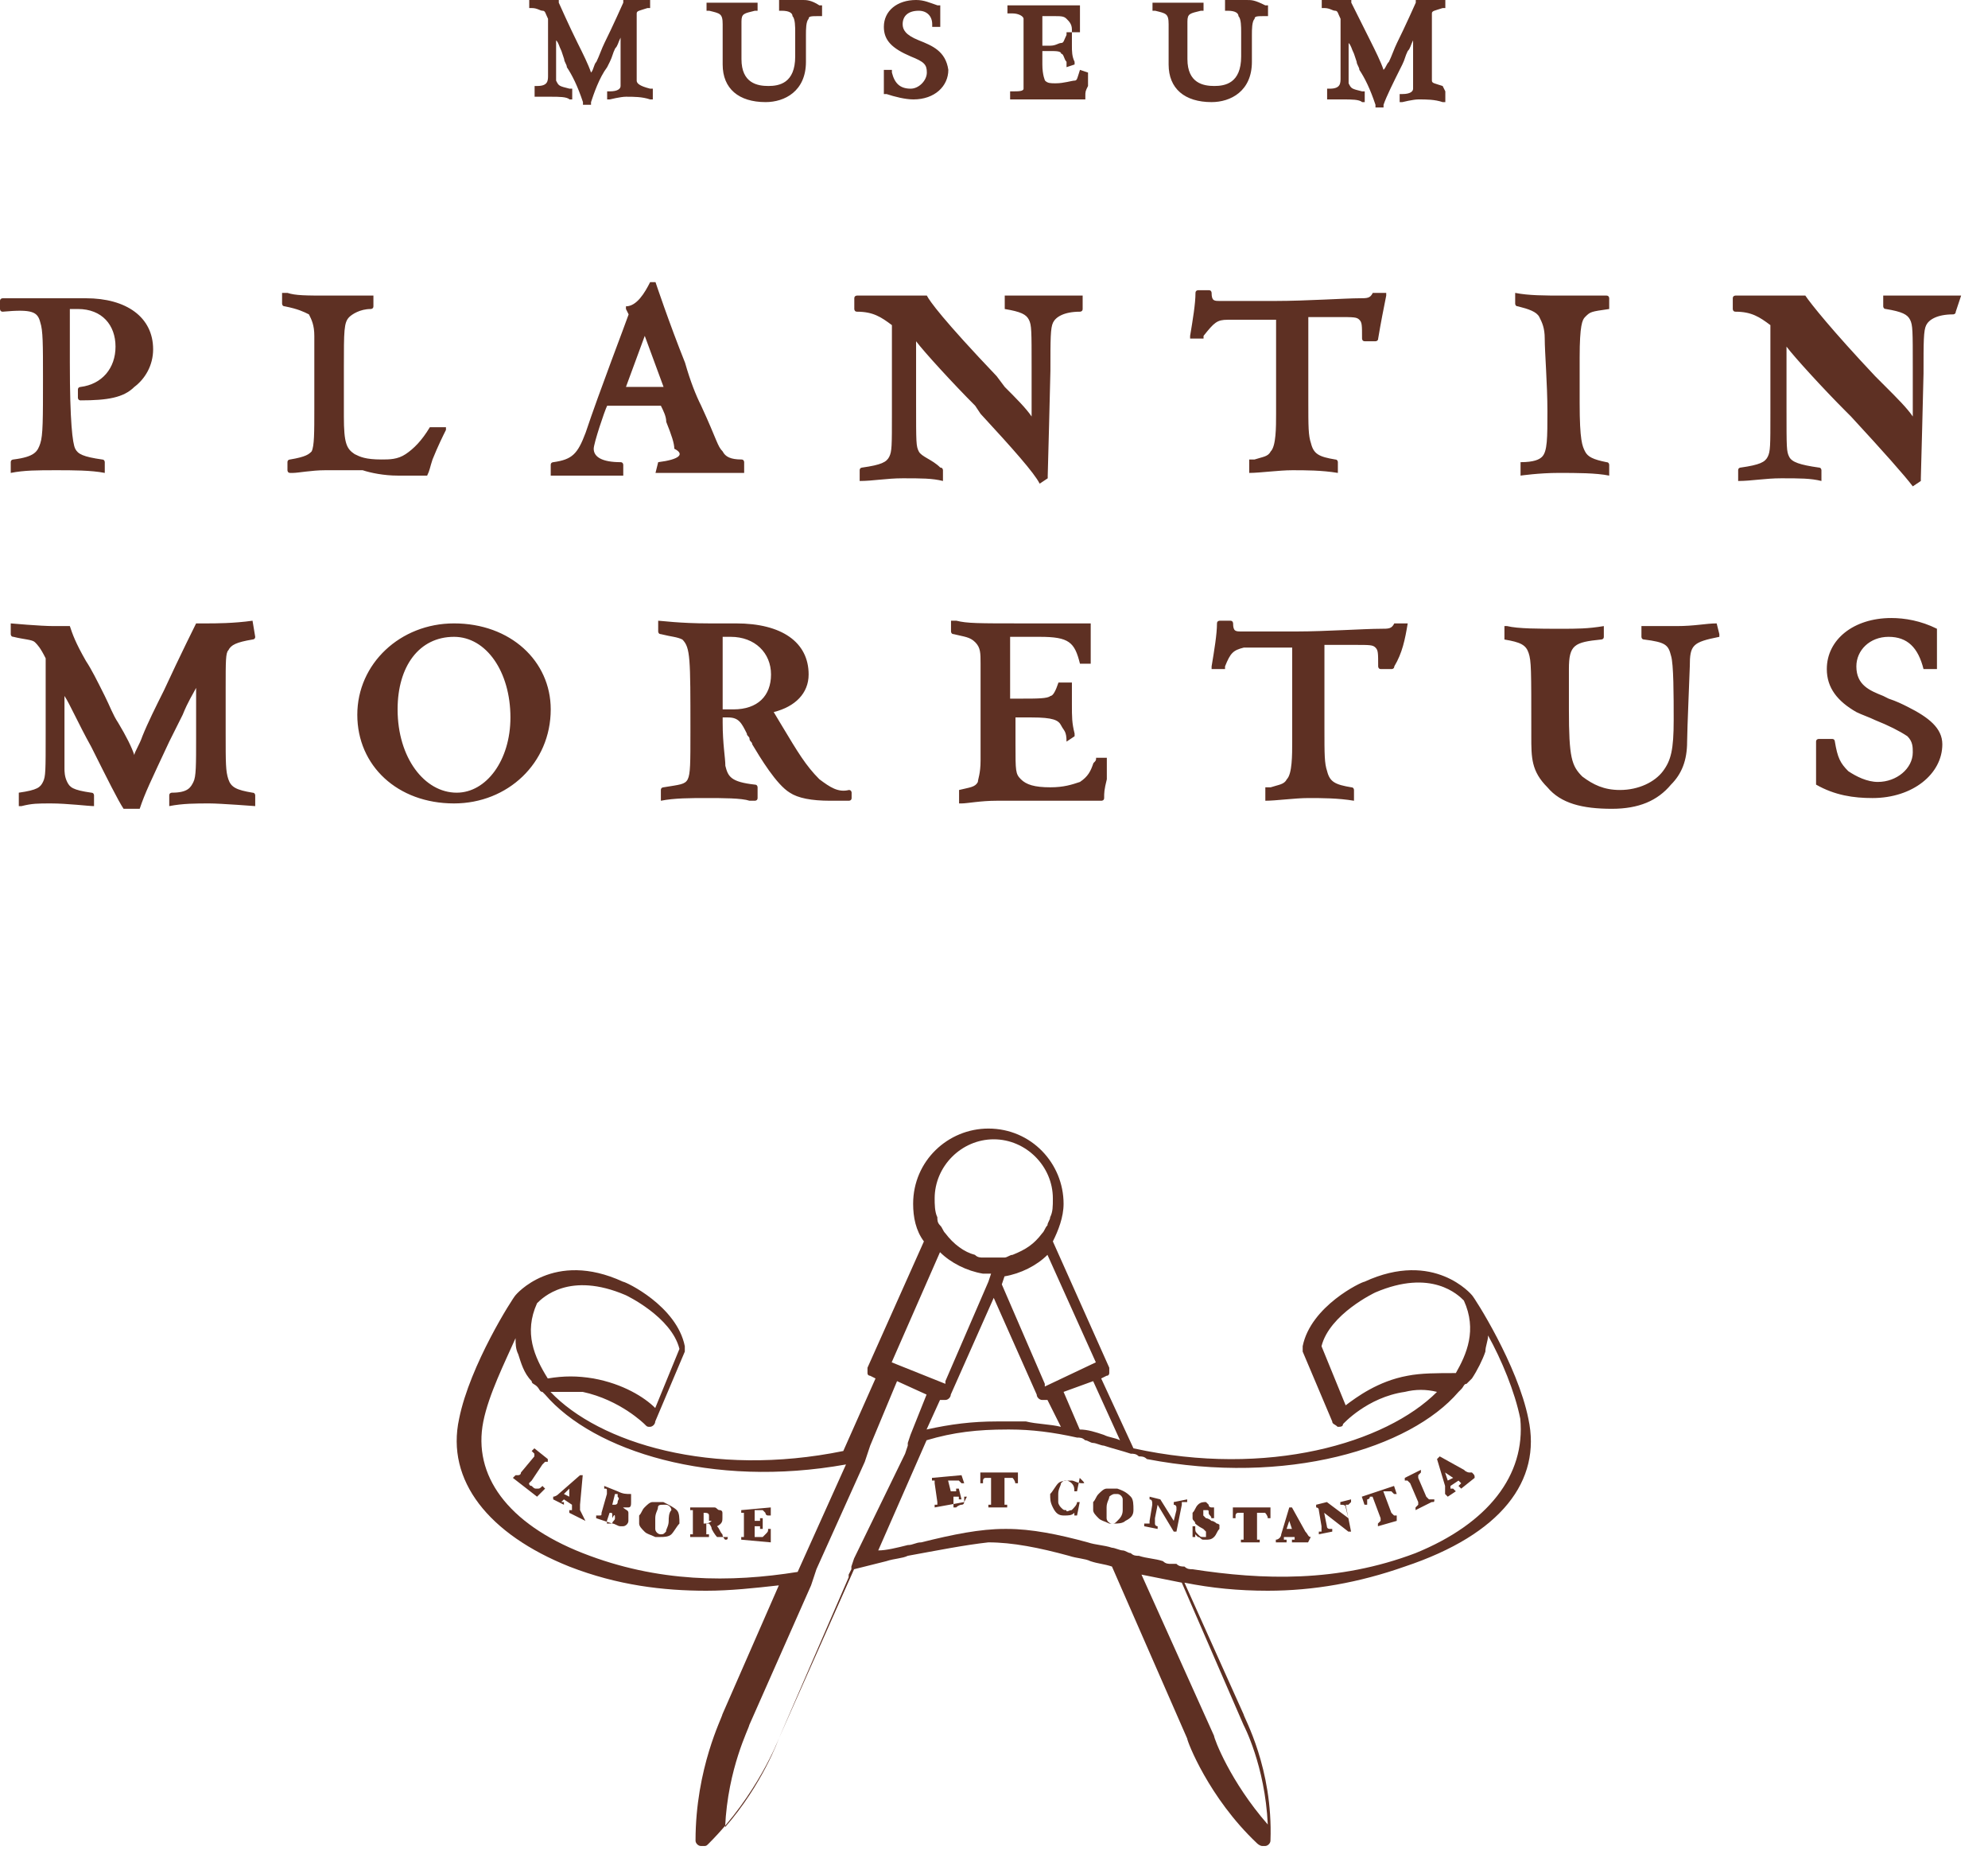 <svg width="74" height="69" viewBox="0 0 74 69" fill="none" xmlns="http://www.w3.org/2000/svg">
<path d="M23.7 3V0.5C23.7 0.4 23.8 0.4 24.1 0.3H24.2V0H23.2V0.1C23.2 0.1 22.8 1 22.5 1.6C22.4 1.8 22.3 2.1 22.2 2.3C22.1 2.4 22.1 2.6 22 2.7C21.9 2.4 21.7 2 21.5 1.6C21.2 1 20.8 0.1 20.8 0.1V0H19.7V0.3H19.8C20 0.3 20.1 0.4 20.2 0.4C20.3 0.4 20.3 0.5 20.4 0.7V2.8C20.4 3 20.4 3.2 20 3.2H19.9V3.6H20.5C20.8 3.6 21.1 3.6 21.2 3.7H21.3V3.3H21.2C20.8 3.2 20.8 3.2 20.7 3V1.5C20.8 1.6 20.8 1.7 20.9 1.9L21 2.2C21 2.3 21.1 2.4 21.1 2.5C21.3 2.8 21.5 3.2 21.7 3.8V3.9H22V3.8C22.1 3.5 22.3 2.9 22.6 2.5L22.7 2.3C22.8 2.1 22.8 2 22.9 1.8C23 1.7 23 1.6 23.1 1.4V3.2C23.1 3.3 23 3.4 22.7 3.4H22.6V3.7H22.7C22.7 3.7 23.1 3.6 23.3 3.6C23.6 3.6 23.9 3.6 24.2 3.7H24.3V3.3H24.2C23.8 3.2 23.7 3.1 23.7 3ZM29.9 0H29V0.4H29.1C29.4 0.4 29.5 0.5 29.5 0.6C29.6 0.7 29.6 1 29.6 1.2V2.1C29.6 3.1 29 3.2 28.6 3.2C28.2 3.2 27.6 3.1 27.6 2.2V0.8C27.6 0.5 27.7 0.5 28.1 0.4H28.2V0.1H26.3V0.4H26.4C26.8 0.5 26.9 0.5 26.9 0.9V2.4C26.9 3.3 27.5 3.8 28.5 3.8C29.2 3.8 30 3.4 30 2.3V1.3C30 1.1 30 0.8 30.1 0.7C30.1 0.6 30.2 0.6 30.5 0.6H30.6V0.2H30.5C30.2 -1.93715e-07 30 0 29.9 0ZM34.2 1.5C33.7 1.3 33.6 1.1 33.6 0.9C33.6 0.6 33.8 0.4 34.2 0.4C34.5 0.4 34.7 0.6 34.7 0.9V1H35V0.2H34.9C34.6 0.1 34.4 0 34.1 0C33.4 0 32.9 0.4 32.9 1C32.9 1.5 33.2 1.8 33.9 2.1C34.4 2.3 34.5 2.4 34.5 2.7C34.5 3 34.2 3.3 33.9 3.3C33.5 3.3 33.3 3.1 33.2 2.7V2.6H32.9V3.5H33C33.3 3.6 33.7 3.7 34 3.7C34.8 3.7 35.3 3.2 35.3 2.6C35.2 1.9 34.7 1.7 34.2 1.5ZM40.2 2.6C40.1 2.9 40.1 3 40 3C39.9 3 39.6 3.1 39.3 3.1C39.1 3.1 39 3.1 38.9 3C38.9 3 38.8 2.8 38.8 2.4V1.9H39.1C39.3 1.9 39.5 1.9 39.5 2C39.6 2 39.6 2.2 39.7 2.3V2.5L40 2.4V2.3C39.9 2.1 39.9 1.9 39.9 1.7V1.2H39.7V1.3C39.6 1.5 39.6 1.6 39.5 1.6C39.4 1.6 39.3 1.7 39.1 1.7H38.8V0.6H39.2C39.5 0.6 39.6 0.6 39.7 0.7C39.8 0.8 39.9 0.9 39.9 1.1V1.2H40.2V0.2H37.5V0.5H37.7C37.9 0.5 38.1 0.6 38.1 0.7V3.3C38.1 3.4 37.9 3.4 37.7 3.4H37.6V3.7H40.4V3.6C40.4 3.4 40.4 3.4 40.5 3.2V2.7L40.2 2.6ZM46.4 0H45.6V0.4H45.7C46 0.4 46.1 0.5 46.1 0.6C46.2 0.7 46.2 1 46.2 1.2V2.1C46.2 3.1 45.6 3.2 45.2 3.2C44.8 3.2 44.2 3.1 44.2 2.2V0.8C44.2 0.5 44.3 0.5 44.7 0.4H44.8V0.1H42.9V0.4H43C43.4 0.5 43.5 0.5 43.5 0.9V2.4C43.5 3.3 44.1 3.8 45.1 3.8C45.8 3.8 46.6 3.4 46.6 2.3V1.3C46.6 1.1 46.6 0.8 46.7 0.7C46.7 0.6 46.8 0.6 47.1 0.6H47.2V0.2H47.1C46.7 -1.93715e-07 46.6 0 46.4 0ZM53.7 3.2C53.4 3.1 53.3 3.1 53.3 3V0.5C53.3 0.4 53.4 0.4 53.7 0.3H53.8V0H52.7V0.1C52.7 0.1 52.3 1 52 1.6C51.9 1.8 51.8 2.1 51.7 2.3C51.6 2.4 51.6 2.5 51.5 2.6C51.4 2.3 51.2 1.9 51 1.5L50.3 0.1V0H49.2V0.3H49.3C49.5 0.3 49.6 0.4 49.7 0.4C49.8 0.4 49.8 0.5 49.9 0.7V2.9C49.9 3.1 49.9 3.3 49.5 3.3H49.4V3.7H50C50.3 3.7 50.6 3.7 50.7 3.8H50.8V3.4H50.7C50.3 3.3 50.3 3.3 50.2 3.1V1.6C50.3 1.7 50.3 1.8 50.4 2L50.5 2.3C50.5 2.4 50.6 2.5 50.6 2.6C50.8 2.9 51 3.3 51.2 3.9V4H51.5V3.9C51.6 3.6 51.9 3 52.1 2.6L52.2 2.4C52.3 2.2 52.3 2.1 52.4 1.9C52.5 1.8 52.5 1.7 52.6 1.5V3.3C52.6 3.4 52.5 3.5 52.2 3.5H52.1V3.8H52.2C52.2 3.8 52.6 3.7 52.8 3.7C53.1 3.7 53.4 3.7 53.7 3.8H53.8V3.4L53.7 3.2ZM1.5 12C1.6 12.3 1.6 12.8 1.6 14.1C1.6 15.6 1.6 16.2 1.5 16.5C1.4 16.8 1.3 17 0.5 17.1C0.5 17.1 0.4 17.1 0.4 17.2V17.6C0.9 17.5 1.4 17.5 2.1 17.5C2.7 17.5 3.4 17.5 3.9 17.6V17.2C3.9 17.2 3.9 17.1 3.8 17.1C3.1 17 2.9 16.9 2.8 16.7C2.7 16.5 2.6 15.7 2.6 13.5V11.5H2.9C3.8 11.5 4.3 12.1 4.3 12.9C4.3 13.7 3.8 14.3 3 14.4C3 14.4 2.9 14.4 2.9 14.5V14.8C2.9 14.8 2.9 14.9 3 14.9C4 14.9 4.6 14.8 5 14.4C5.4 14.1 5.7 13.6 5.7 13C5.7 11.8 4.7 11.1 3.2 11.1H0.1C0.1 11.1 0 11.1 0 11.2V11.5C0 11.5 -1.52737e-06 11.6 0.1 11.6C1.2 11.5 1.4 11.6 1.5 12ZM14.8 17.7H15.9C16 17.5 16 17.4 16.1 17.1C16.3 16.6 16.5 16.2 16.6 16V15.9H16C15.7 16.4 15.4 16.7 15.1 16.9C14.8 17.1 14.5 17.1 14.2 17.1C13.6 17.1 13.4 17 13.2 16.9C12.9 16.7 12.8 16.5 12.8 15.5V13.7C12.8 12.3 12.8 12 13 11.8C13.1 11.7 13.4 11.5 13.8 11.5C13.8 11.5 13.9 11.5 13.9 11.4V11H12.2C11.4 11 11 11 10.7 10.9H10.5V11.3C10.5 11.3 10.5 11.4 10.6 11.4C11.1 11.5 11.3 11.6 11.5 11.7C11.6 11.9 11.7 12.1 11.7 12.5V15.2C11.7 16.1 11.7 16.6 11.6 16.8C11.5 16.9 11.4 17 10.8 17.1C10.8 17.1 10.7 17.1 10.7 17.2V17.5C10.7 17.5 10.7 17.6 10.8 17.6H10.9C11.1 17.6 11.6 17.5 12.1 17.5H13.5C13.8 17.6 14.3 17.7 14.8 17.7ZM24.5 17.2L24.4 17.6H27.7V17.2C27.7 17.2 27.7 17.1 27.6 17.1C27.2 17.1 27 17 26.9 16.8C26.7 16.6 26.7 16.4 26.1 15.1C25.9 14.7 25.7 14.2 25.5 13.5C24.9 12 24.4 10.5 24.4 10.5H24.2C24 10.9 23.7 11.4 23.3 11.4V11.5L23.4 11.7C23.3 12 22.3 14.6 21.8 16.1C21.5 16.9 21.3 17.1 20.6 17.2C20.6 17.2 20.5 17.2 20.5 17.3V17.7H23.2V17.3C23.2 17.3 23.2 17.2 23.1 17.2C22.4 17.2 22.1 17 22.1 16.7C22.1 16.5 22.5 15.3 22.6 15.1H24.6C24.7 15.3 24.8 15.5 24.8 15.7C25 16.2 25.1 16.5 25.1 16.7C25.5 16.9 25.3 17.1 24.5 17.2ZM24.7 14.4H23.3L24 12.5L24.7 14.4ZM34.2 16.8C34.1 16.6 34.1 16.5 34.1 15V12.7C34.4 13.1 35.5 14.3 36.3 15.1L36.5 15.4C37.7 16.7 38.5 17.6 38.7 18L39 17.8V17.7C39 17.7 39.1 14 39.1 13.8C39.1 12.6 39.1 12.2 39.2 12C39.3 11.8 39.6 11.6 40.2 11.6C40.2 11.6 40.3 11.6 40.3 11.5V11H37.4V11.5C38 11.6 38.2 11.7 38.3 11.9C38.4 12.1 38.4 12.3 38.4 13.7V15.5C38.2 15.2 37.8 14.8 37.4 14.4L37.1 14C35.1 11.9 34.6 11.2 34.5 11H31.9C31.9 11 31.8 11 31.8 11.1V11.5C31.8 11.5 31.8 11.6 31.9 11.6C32.5 11.6 32.8 11.8 33.2 12.1V15.4C33.2 16.6 33.2 16.8 33.1 17C33 17.2 32.8 17.3 32.1 17.4C32.1 17.4 32 17.4 32 17.5V17.9C32.5 17.9 33 17.8 33.6 17.8C34.3 17.8 34.7 17.8 35.1 17.9V17.5C35.1 17.5 35.1 17.4 35 17.4C34.7 17.1 34.3 17 34.2 16.8ZM45.7 11.9H47.5V15.4C47.5 15.9 47.5 16.6 47.3 16.8C47.2 17 47 17 46.7 17.1H46.5V17.6C46.9 17.6 47.6 17.5 48.1 17.5C48.6 17.5 49.2 17.5 49.8 17.6V17.2C49.8 17.2 49.8 17.1 49.7 17.1C49.1 17 48.9 16.9 48.8 16.5C48.7 16.2 48.7 15.9 48.7 14.9V11.8H49.8C50.4 11.8 50.5 11.8 50.6 11.9C50.7 12 50.7 12.1 50.7 12.6C50.7 12.6 50.7 12.7 50.8 12.7H51.2C51.2 12.7 51.3 12.7 51.3 12.6C51.4 12 51.5 11.5 51.6 11V10.9H51.1C51 11.1 50.9 11.1 50.6 11.1C50.1 11.1 48.6 11.2 47.5 11.2H45.4C45.2 11.2 45.1 11.2 45.1 10.9C45.1 10.9 45.1 10.8 45 10.8H44.6C44.6 10.8 44.5 10.8 44.5 10.9C44.5 11.3 44.4 11.9 44.3 12.5V12.6H44.8V12.5C45.2 12 45.3 11.9 45.7 11.9ZM57.3 11.8C57.4 12 57.5 12.2 57.5 12.6C57.5 13.1 57.6 14.3 57.6 15.3C57.6 16.3 57.6 16.8 57.4 17C57.3 17.1 57.1 17.2 56.6 17.2V17.7C56.6 17.7 57.3 17.6 58 17.6C58.7 17.6 59.4 17.6 59.9 17.7V17.3C59.9 17.3 59.9 17.2 59.8 17.2C59.3 17.1 59.1 17 59 16.8C58.9 16.6 58.8 16.4 58.8 15V13.3C58.8 12.1 58.9 11.9 59 11.8C59.2 11.6 59.2 11.6 59.9 11.5V11.1C59.9 11.1 59.9 11 59.8 11H58.2C57.5 11 56.9 11 56.4 10.9V11.3C56.4 11.3 56.4 11.4 56.5 11.4C56.9 11.5 57.2 11.6 57.3 11.8ZM73 11H70.1V11.4C70.1 11.4 70.1 11.5 70.2 11.5C70.8 11.6 71 11.7 71.1 11.9C71.2 12.1 71.2 12.3 71.2 13.7V15.5C71 15.2 70.6 14.8 70.2 14.4L69.8 14C68.2 12.3 67.4 11.3 67.2 11H64.6C64.6 11 64.5 11 64.5 11.1V11.5C64.5 11.5 64.5 11.6 64.6 11.6C65.2 11.6 65.5 11.8 65.9 12.1V15.4C65.9 16.6 65.9 16.8 65.8 17C65.7 17.2 65.5 17.3 64.8 17.4C64.8 17.4 64.7 17.4 64.7 17.5V17.9C65.2 17.9 65.7 17.8 66.3 17.8C67 17.8 67.4 17.8 67.8 17.9V17.5C67.8 17.5 67.8 17.4 67.7 17.4C67 17.3 66.7 17.2 66.6 17C66.5 16.8 66.5 16.7 66.5 15.2V12.9C66.8 13.3 67.9 14.5 68.7 15.3L68.9 15.5C70.1 16.8 70.9 17.7 71.2 18.1L71.5 17.9V17.8C71.5 17.8 71.6 14.1 71.6 13.9C71.6 12.7 71.6 12.3 71.7 12.1C71.8 11.9 72.1 11.7 72.7 11.7C72.7 11.7 72.8 11.7 72.8 11.6L73 11C73.1 11 73.1 11 73 11ZM9.4 23.1C8.7 23.2 8 23.2 7.7 23.2H7.3C7.3 23.2 6.7 24.4 6.1 25.7C5.8 26.3 5.5 26.9 5.3 27.4C5.2 27.7 5 28 5 28.1C4.9 27.8 4.7 27.4 4.4 26.9C4.2 26.6 4.1 26.3 3.9 25.9C3.6 25.3 3.4 24.9 3.2 24.6C2.8 23.9 2.7 23.6 2.6 23.3H2C1.5 23.3 0.4 23.2 0.4 23.2V23.6C0.4 23.6 0.4 23.7 0.5 23.7C0.9 23.8 1.2 23.8 1.3 23.9C1.4 24 1.5 24.1 1.7 24.5V27.3C1.7 28.7 1.7 28.9 1.6 29.1C1.5 29.3 1.4 29.4 0.7 29.5V30H0.8C1.2 29.9 1.4 29.9 1.9 29.9C2.5 29.9 3.3 30 3.5 30V29.6C3.5 29.6 3.5 29.5 3.4 29.5C2.7 29.4 2.6 29.3 2.5 29.1C2.4 28.9 2.4 28.7 2.4 28.6V25.9C2.6 26.2 2.9 26.9 3.4 27.8C4 29 4.4 29.8 4.6 30.1H5.2C5.4 29.5 5.6 29.1 6.3 27.6L6.8 26.6C7 26.1 7.2 25.8 7.3 25.6V27.4C7.3 28.5 7.3 28.9 7.2 29.1C7.1 29.3 7 29.5 6.4 29.5C6.4 29.5 6.3 29.5 6.3 29.6V30C6.8 29.9 7.3 29.9 7.8 29.9C8.2 29.9 9.5 30 9.5 30V29.6C9.5 29.6 9.5 29.5 9.4 29.5C8.8 29.4 8.6 29.3 8.5 29C8.4 28.7 8.4 28.4 8.4 27.3V25.6C8.4 24.6 8.4 24.3 8.5 24.2C8.6 24 8.8 23.9 9.4 23.8C9.4 23.8 9.5 23.8 9.5 23.7L9.4 23.1C9.5 23.2 9.5 23.2 9.4 23.1ZM16.9 23.2C14.9 23.2 13.3 24.7 13.3 26.6C13.3 28.5 14.8 29.9 16.9 29.9C18.9 29.9 20.5 28.4 20.5 26.4C20.5 24.6 19 23.2 16.9 23.2ZM17 29.5C15.8 29.5 14.8 28.2 14.8 26.4C14.8 24.8 15.6 23.7 16.9 23.7C18.1 23.7 19 25 19 26.7C19 28.3 18.1 29.5 17 29.5ZM30.5 29C30 28.5 29.7 28 29.1 27L28.8 26.5C29.6 26.3 30.1 25.8 30.1 25.1C30.1 23.9 29.1 23.2 27.4 23.2H26.4C25.3 23.2 24.6 23.1 24.5 23.1V23.5C24.5 23.5 24.5 23.6 24.6 23.6C25 23.7 25.2 23.7 25.4 23.8C25.7 24.1 25.7 24.5 25.7 27.2C25.7 28.4 25.7 28.8 25.6 29C25.5 29.2 25.3 29.2 24.7 29.3C24.7 29.3 24.6 29.3 24.6 29.4V29.8C25.1 29.7 25.7 29.7 26.3 29.7C26.9 29.7 27.6 29.7 27.9 29.8H28.1C28.1 29.8 28.2 29.8 28.2 29.7V29.3C28.2 29.3 28.2 29.2 28.1 29.2C27.2 29.1 27.1 28.9 27 28.5C27 28.2 26.9 27.7 26.9 26.9V26.7H27.1C27.5 26.7 27.6 26.9 27.8 27.3C27.8 27.4 27.9 27.4 27.9 27.5C27.9 27.6 28 27.6 28 27.7C28.3 28.2 28.9 29.2 29.4 29.5C29.7 29.7 30.2 29.8 30.9 29.8H31.6C31.6 29.8 31.7 29.8 31.7 29.7V29.5C31.7 29.5 31.7 29.4 31.6 29.4C31.2 29.5 30.9 29.3 30.5 29ZM28.7 25.1C28.7 25.9 28.2 26.4 27.3 26.4H26.9V23.7H27.2C28.1 23.7 28.7 24.3 28.7 25.1ZM41.2 28.2H40.8C40.8 28.3 40.8 28.3 40.7 28.4C40.6 28.7 40.5 28.9 40.2 29.1C39.9 29.2 39.6 29.3 39.1 29.3C38.5 29.3 38.2 29.2 38 29C37.8 28.8 37.8 28.7 37.8 27.7V26.7H38.4C39.2 26.7 39.4 26.8 39.5 27C39.6 27.2 39.7 27.2 39.7 27.6L40 27.4V27.3C39.9 26.9 39.9 26.7 39.9 26.2V25.4H39.4C39.3 25.7 39.2 25.9 39.1 25.9C39 26 38.6 26 38 26H37.6V23.7H38.7C39.8 23.7 40 23.9 40.2 24.7H40.6V23.2H38.1C36.4 23.2 36 23.2 35.6 23.1H35.4V23.5C35.4 23.5 35.4 23.6 35.5 23.6C35.9 23.7 36.1 23.7 36.3 23.9C36.5 24.1 36.5 24.3 36.5 24.7V28.3C36.5 28.8 36.4 29 36.4 29.1C36.3 29.3 36.1 29.3 35.7 29.4V29.9H35.8C36 29.9 36.5 29.8 37.1 29.8H41C41 29.8 41.1 29.8 41.1 29.7C41.1 29.5 41.1 29.4 41.2 29V28.2C41.3 28.3 41.3 28.3 41.2 28.2ZM52.4 23.2H51.9C51.8 23.4 51.7 23.4 51.4 23.4C50.8 23.4 49.3 23.5 48.3 23.5H46.2C46 23.5 45.9 23.5 45.9 23.2C45.9 23.2 45.9 23.1 45.8 23.1H45.4C45.4 23.1 45.3 23.1 45.3 23.2C45.3 23.6 45.2 24.2 45.1 24.8V24.9H45.6V24.8C45.8 24.3 45.9 24.2 46.3 24.1H48.1V27.6C48.1 28.1 48.1 28.8 47.9 29C47.8 29.2 47.6 29.2 47.3 29.3H47.1V29.8C47.5 29.8 48.2 29.7 48.7 29.7C49.2 29.7 49.8 29.7 50.4 29.8V29.4C50.4 29.4 50.4 29.3 50.3 29.3C49.7 29.2 49.5 29.1 49.4 28.7C49.3 28.4 49.3 28.1 49.3 27.1V24H50.4C51 24 51.1 24 51.2 24.1C51.3 24.2 51.3 24.3 51.3 24.8C51.3 24.8 51.3 24.9 51.4 24.9H51.8C51.8 24.9 51.9 24.9 51.9 24.8C52.2 24.3 52.3 23.8 52.4 23.2ZM63.9 23.2C63.5 23.2 63.1 23.3 62.4 23.3H61.1V23.7C61.1 23.7 61.1 23.8 61.2 23.8C62 23.9 62.1 24 62.2 24.4C62.3 24.7 62.3 25.9 62.3 26.8C62.3 27.9 62.2 28.3 61.9 28.7C61.6 29.1 61 29.4 60.3 29.4C59.7 29.4 59.3 29.2 58.9 28.9C58.5 28.5 58.4 28.2 58.4 26.4V24.9C58.4 24 58.6 23.9 59.6 23.8C59.6 23.8 59.7 23.8 59.7 23.7V23.3C59.1 23.4 58.7 23.4 58.1 23.4C57.3 23.4 56.5 23.4 56.1 23.3H56V23.8C56.6 23.9 56.8 24 56.9 24.3C57 24.6 57 24.9 57 27.2V27.4C57 28.2 57 28.7 57.6 29.3C58.1 29.9 58.9 30.1 60 30.1C61 30.1 61.7 29.8 62.2 29.2C62.6 28.8 62.8 28.3 62.8 27.6C62.8 27.2 62.9 24.9 62.9 24.8C62.9 24 63 23.9 64 23.7V23.6L63.9 23.2ZM71 26.3C70.8 26.2 70.6 26.1 70.3 26L70.1 25.9C69.6 25.7 69.1 25.5 69.1 24.8C69.1 24.2 69.6 23.7 70.3 23.7C71 23.7 71.4 24.1 71.6 24.9H72.1V23.4C71.5 23.1 70.9 23 70.4 23C69 23 68 23.8 68 24.9C68 25.6 68.4 26.1 69.1 26.5C69.3 26.6 69.6 26.7 69.8 26.8C70.3 27 70.7 27.2 71 27.4C71.2 27.6 71.2 27.8 71.2 28C71.2 28.6 70.6 29.1 69.9 29.1C69.5 29.1 69.1 28.9 68.8 28.7C68.5 28.4 68.4 28.2 68.3 27.6C68.3 27.6 68.3 27.5 68.2 27.5H67.7C67.7 27.5 67.6 27.5 67.6 27.6V29.2C68.3 29.6 69 29.7 69.7 29.7C71.2 29.7 72.3 28.8 72.3 27.7C72.3 27.1 71.8 26.7 71 26.3Z" fill="#5E3023"/>
<path d="M20.391 54.3L19.891 53.9L19.791 54L19.891 54.1V54.2L19.391 54.8C19.391 54.9 19.291 54.9 19.291 54.9H19.191L19.091 55L19.991 55.7L20.291 55.4L20.191 55.3C20.091 55.4 20.091 55.4 19.991 55.4C19.891 55.4 19.891 55.4 19.791 55.3C19.691 55.3 19.691 55.2 19.691 55.2L19.791 55.1L20.191 54.5L20.291 54.4H20.391V54.3C20.491 54.3 20.491 54.3 20.391 54.3ZM21.591 56.2V56L21.691 54.9H21.591L20.791 55.6C20.691 55.7 20.591 55.7 20.591 55.7V55.8L20.991 56V55.9H20.891L20.991 55.8L21.291 56V56.2H21.191V56.3L21.791 56.6L21.591 56.2C21.691 56.3 21.691 56.3 21.591 56.2ZM21.191 55.7L20.991 55.6L21.191 55.4V55.7ZM22.991 55.5L22.491 55.3V55.4C22.591 55.4 22.591 55.4 22.591 55.5V55.6L22.391 56.3C22.391 56.4 22.391 56.4 22.291 56.4H22.191V56.5L22.791 56.7C22.891 56.7 22.991 56.8 23.091 56.8H23.191C23.291 56.8 23.391 56.7 23.391 56.6V56.3C23.391 56.2 23.291 56.2 23.191 56.1H23.391C23.491 56.1 23.491 56 23.491 55.9V55.6C23.291 55.6 23.191 55.6 22.991 55.5ZM22.891 56.5C22.891 56.6 22.791 56.6 22.791 56.7H22.591V56.6L22.691 56.3C22.791 56.3 22.791 56.3 22.791 56.4V56.5C22.891 56.3 22.891 56.4 22.891 56.5ZM22.991 55.9C22.991 56 22.891 56 22.891 56H22.791L22.891 55.6H22.991V55.7C23.091 55.8 22.991 55.8 22.991 55.9ZM24.691 55.9H24.291C24.191 55.9 24.091 56 23.991 56.1C23.891 56.2 23.891 56.3 23.791 56.4V56.7C23.791 56.8 23.891 56.9 23.991 57C24.091 57.1 24.191 57.1 24.391 57.2H24.591C24.691 57.2 24.891 57.2 24.991 57.1C25.091 57 25.191 56.8 25.291 56.7C25.291 56.5 25.291 56.3 25.191 56.2C25.091 56.1 24.891 56 24.691 55.9ZM24.891 56.6C24.891 56.8 24.791 56.9 24.791 57C24.691 57.1 24.691 57.1 24.591 57.1C24.491 57.1 24.391 57 24.391 56.9V56.5C24.391 56.3 24.491 56.2 24.491 56.1C24.491 56 24.591 56 24.691 56H24.791C24.891 56 24.991 56.1 24.991 56.2C24.891 56.3 24.891 56.5 24.891 56.6ZM26.991 57.3C26.991 57.3 26.891 57.2 26.891 57.1C26.791 57 26.791 56.9 26.691 56.8C26.891 56.7 26.891 56.6 26.891 56.5V56.3C26.891 56.2 26.791 56.2 26.791 56.2C26.691 56.2 26.691 56.1 26.591 56.1H25.691V56.2H25.791V57.1H25.691V57.2H26.391V57.1H26.291V56.7H26.391C26.391 56.7 26.491 56.8 26.491 56.9C26.591 57.1 26.691 57.2 26.691 57.2H27.091V57.1C27.091 57.3 27.091 57.3 26.991 57.3C27.091 57.3 27.091 57.3 26.991 57.3ZM26.491 56.6C26.491 56.7 26.491 56.7 26.491 56.6C26.391 56.7 26.291 56.7 26.191 56.7V56.3C26.291 56.3 26.391 56.3 26.391 56.4V56.6H26.491ZM28.691 56.9H28.591C28.591 57 28.591 57 28.491 57.1L28.391 57.2H28.091V56.8H28.291V56.9H28.391V56.5H28.291V56.6H28.091V56.2H28.391L28.491 56.3C28.491 56.3 28.491 56.4 28.591 56.4H28.691V56.1L27.591 56.2V56.3H27.691V57.2H27.591V57.3L28.691 57.4V56.9ZM35.991 55.7H35.891V55.9C35.891 55.9 35.891 56 35.791 56C35.791 56 35.691 56 35.591 56.1H35.491V55.7H35.691V55.8H35.791L35.691 55.4H35.591V55.5H35.391L35.291 55.1H35.691L35.791 55.2H35.891L35.791 54.9L34.691 55V55.1H34.791V55.2L34.891 55.9V56H34.791V56.1L35.891 55.9L35.991 55.7ZM36.491 54.8C36.391 54.8 36.391 54.8 36.491 54.8V55.2H36.591V55.1C36.591 55.1 36.591 55 36.691 55H36.891V56H36.791V56.1H37.491V56H37.391V55H37.691C37.691 55 37.791 55.1 37.791 55.2H37.891V54.8H36.491ZM40.291 55.2C40.091 55.2 39.991 55.1 39.891 55.1C39.691 55.1 39.491 55.1 39.391 55.2C39.291 55.3 39.191 55.5 39.091 55.6C39.091 55.8 39.091 55.9 39.191 56.1C39.291 56.3 39.391 56.4 39.591 56.4C39.791 56.4 39.891 56.4 39.991 56.3V56.4H40.091L40.191 55.9H40.091C40.091 56 39.991 56.1 39.891 56.2C39.791 56.2 39.691 56.3 39.691 56.2C39.591 56.2 39.591 56.2 39.491 56.1C39.491 56.1 39.391 56 39.391 55.9V55.6C39.391 55.4 39.491 55.3 39.491 55.2C39.591 55.1 39.591 55.1 39.691 55.1C39.791 55.1 39.891 55.2 39.891 55.2C39.991 55.3 39.991 55.4 39.991 55.5H40.091L40.191 55C40.391 55.2 40.391 55.2 40.291 55.2ZM41.591 55.4H41.191C41.091 55.4 40.991 55.5 40.891 55.6C40.791 55.7 40.791 55.8 40.691 55.9V56.2C40.691 56.3 40.791 56.4 40.891 56.5C40.991 56.6 41.091 56.6 41.291 56.7H41.491C41.591 56.7 41.791 56.7 41.891 56.6C42.091 56.5 42.191 56.4 42.191 56.2C42.191 56 42.191 55.8 42.091 55.7C41.991 55.6 41.891 55.5 41.591 55.4ZM41.791 56.2C41.791 56.4 41.691 56.5 41.591 56.6C41.491 56.7 41.491 56.7 41.391 56.7C41.291 56.7 41.191 56.6 41.191 56.5V56.1C41.191 55.9 41.291 55.8 41.291 55.7C41.291 55.7 41.391 55.6 41.491 55.6H41.591C41.691 55.6 41.791 55.7 41.791 55.8V56.2ZM43.691 55.9V56C43.691 56 43.791 56 43.791 56.1V56.2L43.691 56.6L43.191 55.8L42.791 55.7V55.8C42.891 55.8 42.891 55.9 42.891 56L42.791 56.6V56.7H42.591V56.8L43.091 56.9V56.8C43.091 56.8 42.991 56.8 42.991 56.7V56.5L43.091 56L43.691 57H43.791L43.991 56V55.9H44.191V55.8L43.691 55.9ZM45.291 56.7C45.291 56.7 45.191 56.6 45.091 56.6C44.991 56.5 44.891 56.5 44.891 56.5L44.791 56.4V56.2H44.891C44.991 56.2 44.991 56.2 44.991 56.3C44.991 56.4 45.091 56.4 45.091 56.5H45.191V56.1H45.091C45.091 56.1 44.991 56.1 44.991 56L44.891 55.9C44.791 55.9 44.691 55.9 44.591 56C44.491 56.1 44.491 56.2 44.391 56.3V56.5C44.391 56.6 44.491 56.6 44.491 56.7C44.491 56.7 44.591 56.8 44.791 56.9L44.891 57V57.2H44.791C44.691 57.2 44.691 57.2 44.591 57.1C44.491 57 44.491 57 44.491 56.8H44.391V57.2H44.491V57.1L44.591 57.2C44.691 57.2 44.691 57.3 44.791 57.3H44.891C44.991 57.3 45.091 57.3 45.191 57.2C45.291 57.1 45.291 57 45.391 56.9V56.7C45.391 56.8 45.391 56.7 45.291 56.7ZM45.891 56.1V56.5H45.991V56.4C45.991 56.4 45.991 56.3 46.091 56.3H46.291V57.3H46.191V57.4H46.891V57.3H46.791V56.3H47.091C47.091 56.3 47.191 56.4 47.191 56.5H47.291V56.1H45.891ZM48.791 57.2C48.691 57.2 48.691 57.2 48.791 57.2C48.691 57.2 48.691 57.1 48.591 57L48.091 56.1H47.991L47.691 57.1C47.691 57.2 47.591 57.3 47.491 57.3V57.4H47.891V57.3H47.791V57.2H48.191V57.3H48.091V57.4H48.691L48.791 57.2ZM47.891 56.9L47.991 56.6L48.091 56.9H47.891ZM50.191 56L50.291 55.9V55.8L49.891 55.9V56C49.991 56 50.091 56 50.091 56.1L50.191 56.5L49.391 55.9L48.991 56V56.1C48.991 56.1 49.091 56.1 49.091 56.2L49.191 56.8V57H49.091V57.1L49.591 57V56.9H49.491C49.491 56.9 49.391 56.9 49.391 56.8L49.291 56.3L50.191 57H50.291L50.091 56H50.191ZM51.991 56.4H51.891L51.791 56.3L51.491 55.5H51.791L51.891 55.6H51.991L51.891 55.3L50.691 55.7L50.791 56H50.891V55.8C50.891 55.8 50.991 55.8 50.991 55.7H51.091L51.391 56.5V56.6L51.291 56.7V56.8L51.991 56.6V56.4ZM53.391 55.8H53.191L53.091 55.7L52.791 55V54.9L52.891 54.8V54.7L52.291 55V55.1H52.391L52.491 55.2L52.791 55.9V56L52.691 56.1V56.2L53.291 55.9C53.391 55.9 53.391 55.9 53.391 55.8ZM54.791 54.8H54.691C54.691 54.8 54.591 54.8 54.491 54.7L53.591 54.2L53.491 54.3L53.791 55.3V55.6L53.891 55.7L54.191 55.5L54.091 55.4H53.991V55.3L54.291 55.1L54.391 55.2L54.291 55.3L54.391 55.4L54.891 55C54.891 54.9 54.891 54.9 54.791 54.8ZM53.891 55.1L53.791 54.8L54.091 55L53.891 55.1Z" fill="#5E3023"/>
<path d="M56.891 52.8C56.49 50.8 54.891 48.3 54.791 48.2C54.791 48.2 53.391 46.5 50.791 47.7C50.691 47.7 48.791 48.6 48.49 50.1V50.3L49.59 52.9C49.59 53 49.691 53 49.791 53.1C49.891 53.1 49.99 53.1 49.99 53C49.99 53 50.891 52 52.291 51.8C52.691 51.7 53.09 51.7 53.49 51.8C51.59 53.7 47.191 55 42.191 53.9L40.99 51.3L41.191 51.2C41.291 51.2 41.291 51.1 41.291 51.1V50.9L39.191 46.2C39.391 45.8 39.59 45.3 39.59 44.8C39.59 43.3 38.391 42 36.791 42C35.291 42 33.99 43.2 33.99 44.8C33.99 45.3 34.09 45.8 34.391 46.2L32.291 50.9V51.1C32.291 51.2 32.391 51.2 32.391 51.2L32.59 51.3L31.39 54C26.491 55 22.291 53.7 20.491 51.8H21.691C23.09 52.1 23.991 53 23.991 53C24.09 53.1 24.09 53.1 24.191 53.1C24.291 53.1 24.39 53 24.39 52.9L25.491 50.3V50.1C25.191 48.6 23.291 47.7 23.191 47.7C20.59 46.5 19.191 48.2 19.191 48.2C19.09 48.3 17.491 50.8 17.09 52.8C16.59 55.1 18.191 57.1 21.191 58.3C22.991 59 24.691 59.2 26.291 59.2C27.191 59.2 28.09 59.1 28.991 59L26.89 63.8C26.89 63.9 25.89 65.8 25.89 68.5C25.89 68.6 25.991 68.7 26.09 68.7H26.191C26.291 68.7 26.291 68.7 26.39 68.6C28.191 66.8 28.991 64.7 28.991 64.7L31.791 58.4L32.99 58.1C33.291 58 33.59 58 33.791 57.9C34.891 57.7 35.891 57.5 36.791 57.4C37.691 57.4 38.691 57.6 39.791 57.9C40.09 58 40.391 58 40.59 58.1C40.891 58.2 41.09 58.2 41.391 58.3L44.191 64.7C44.191 64.8 44.99 66.9 46.791 68.6C46.791 68.6 46.891 68.7 46.99 68.7H47.09C47.191 68.7 47.291 68.6 47.291 68.5C47.391 65.8 46.291 63.9 46.291 63.8L44.09 58.9C45.09 59.1 46.09 59.2 47.191 59.2C48.891 59.2 50.59 58.9 52.291 58.3C55.891 57.1 57.391 55.1 56.891 52.8ZM52.391 51.2C51.291 51.4 50.49 52 50.09 52.3L49.191 50.1C49.49 48.9 51.191 48.1 51.191 48.1C53.291 47.2 54.291 48.2 54.49 48.4C54.99 49.5 54.59 50.4 54.191 51.1C53.49 51.1 52.891 51.1 52.391 51.2ZM41.691 53.6C41.49 53.5 41.291 53.5 41.09 53.4C40.791 53.3 40.49 53.2 40.191 53.2L39.59 51.8L40.691 51.4L41.691 53.6ZM40.791 50.7L38.891 51.6V51.5L37.291 47.8L37.391 47.5C37.99 47.4 38.59 47.1 38.99 46.7L40.791 50.7ZM39.49 53.1C39.09 53 38.59 53 38.191 52.9H37.09C36.191 52.9 35.391 53 34.49 53.2L34.99 52.1H35.191C35.291 52.1 35.391 52 35.391 51.9L36.99 48.3L38.59 51.9C38.59 52 38.691 52.1 38.791 52.1H38.99L39.49 53.1ZM36.99 42.4C38.191 42.4 39.191 43.4 39.191 44.6C39.191 44.9 39.191 45.1 39.09 45.3C39.09 45.4 38.99 45.5 38.99 45.6C38.891 45.7 38.891 45.8 38.791 45.9C38.49 46.3 38.191 46.5 37.691 46.7C37.59 46.7 37.49 46.8 37.391 46.8H36.59C36.49 46.8 36.391 46.8 36.291 46.7C35.891 46.6 35.49 46.3 35.191 45.9C35.09 45.8 35.09 45.7 34.99 45.6C34.891 45.5 34.891 45.4 34.891 45.3C34.791 45.1 34.791 44.8 34.791 44.6C34.791 43.4 35.791 42.4 36.99 42.4ZM33.191 50.7L34.99 46.6C35.391 47 35.99 47.3 36.59 47.4H36.891L36.791 47.7L35.191 51.4V51.5L33.191 50.7ZM19.991 48.5C20.191 48.3 21.191 47.3 23.291 48.2C23.291 48.2 24.991 49 25.291 50.2L24.39 52.4C23.991 52 23.191 51.5 22.09 51.3C21.491 51.2 20.991 51.2 20.39 51.3C19.89 50.5 19.491 49.6 19.991 48.5ZM21.691 57.8C18.89 56.7 17.59 54.9 17.991 52.9C18.191 51.9 18.791 50.7 19.191 49.8C19.191 50 19.191 50.2 19.291 50.4C19.39 50.7 19.491 51.1 19.791 51.4C19.791 51.5 19.89 51.5 19.991 51.6C20.09 51.7 20.09 51.8 20.191 51.8L20.291 51.9C22.09 54 26.491 55.4 31.491 54.5L29.691 58.5C27.191 58.9 24.491 58.9 21.691 57.8ZM31.791 58L31.691 58.3V58.4L31.59 58.6V58.7L28.991 64.7C28.991 64.7 28.39 66.4 26.991 68C27.09 65.8 27.89 64.3 27.89 64.2L30.191 59L30.291 58.7L30.39 58.4L32.191 54.4L32.291 54.1L32.391 53.8L33.391 51.4L34.49 51.9L33.891 53.4L33.791 53.7V53.8L33.691 54.1L31.791 58ZM46.291 64.2C46.291 64.2 47.09 65.7 47.191 67.9C45.791 66.3 45.191 64.7 45.191 64.6L42.49 58.6L43.99 58.9L46.291 64.2ZM52.691 57.8C49.791 58.9 46.99 58.8 44.391 58.4C44.291 58.4 44.191 58.4 44.09 58.3C43.99 58.3 43.891 58.3 43.791 58.2H43.59C43.49 58.2 43.391 58.2 43.291 58.1C42.99 58 42.691 58 42.391 57.9C42.291 57.9 42.191 57.9 42.09 57.8C41.99 57.8 41.891 57.7 41.791 57.7C41.691 57.7 41.49 57.6 41.391 57.6C41.09 57.5 40.791 57.5 40.49 57.4C39.391 57.1 38.391 56.9 37.49 56.9H37.391C36.49 56.9 35.49 57.1 34.291 57.4C34.09 57.4 33.99 57.5 33.791 57.5C33.391 57.6 32.99 57.7 32.691 57.7L34.49 53.6C35.49 53.3 36.391 53.2 37.49 53.2H37.59C38.391 53.2 39.191 53.3 40.09 53.5C40.191 53.5 40.291 53.5 40.391 53.6C40.49 53.6 40.59 53.7 40.691 53.7C40.791 53.7 40.99 53.8 41.09 53.8C41.391 53.9 41.791 54 42.09 54.1C42.191 54.1 42.291 54.1 42.391 54.2C42.49 54.2 42.59 54.2 42.691 54.3C47.891 55.3 52.49 53.9 54.291 51.8L54.391 51.7C54.49 51.6 54.49 51.5 54.59 51.5L54.791 51.3C54.99 51 55.191 50.6 55.291 50.3C55.291 50.1 55.391 49.9 55.391 49.7C55.891 50.6 56.391 51.8 56.59 52.8C56.791 54.9 55.391 56.7 52.691 57.8Z" fill="#5E3023"/>
</svg>
